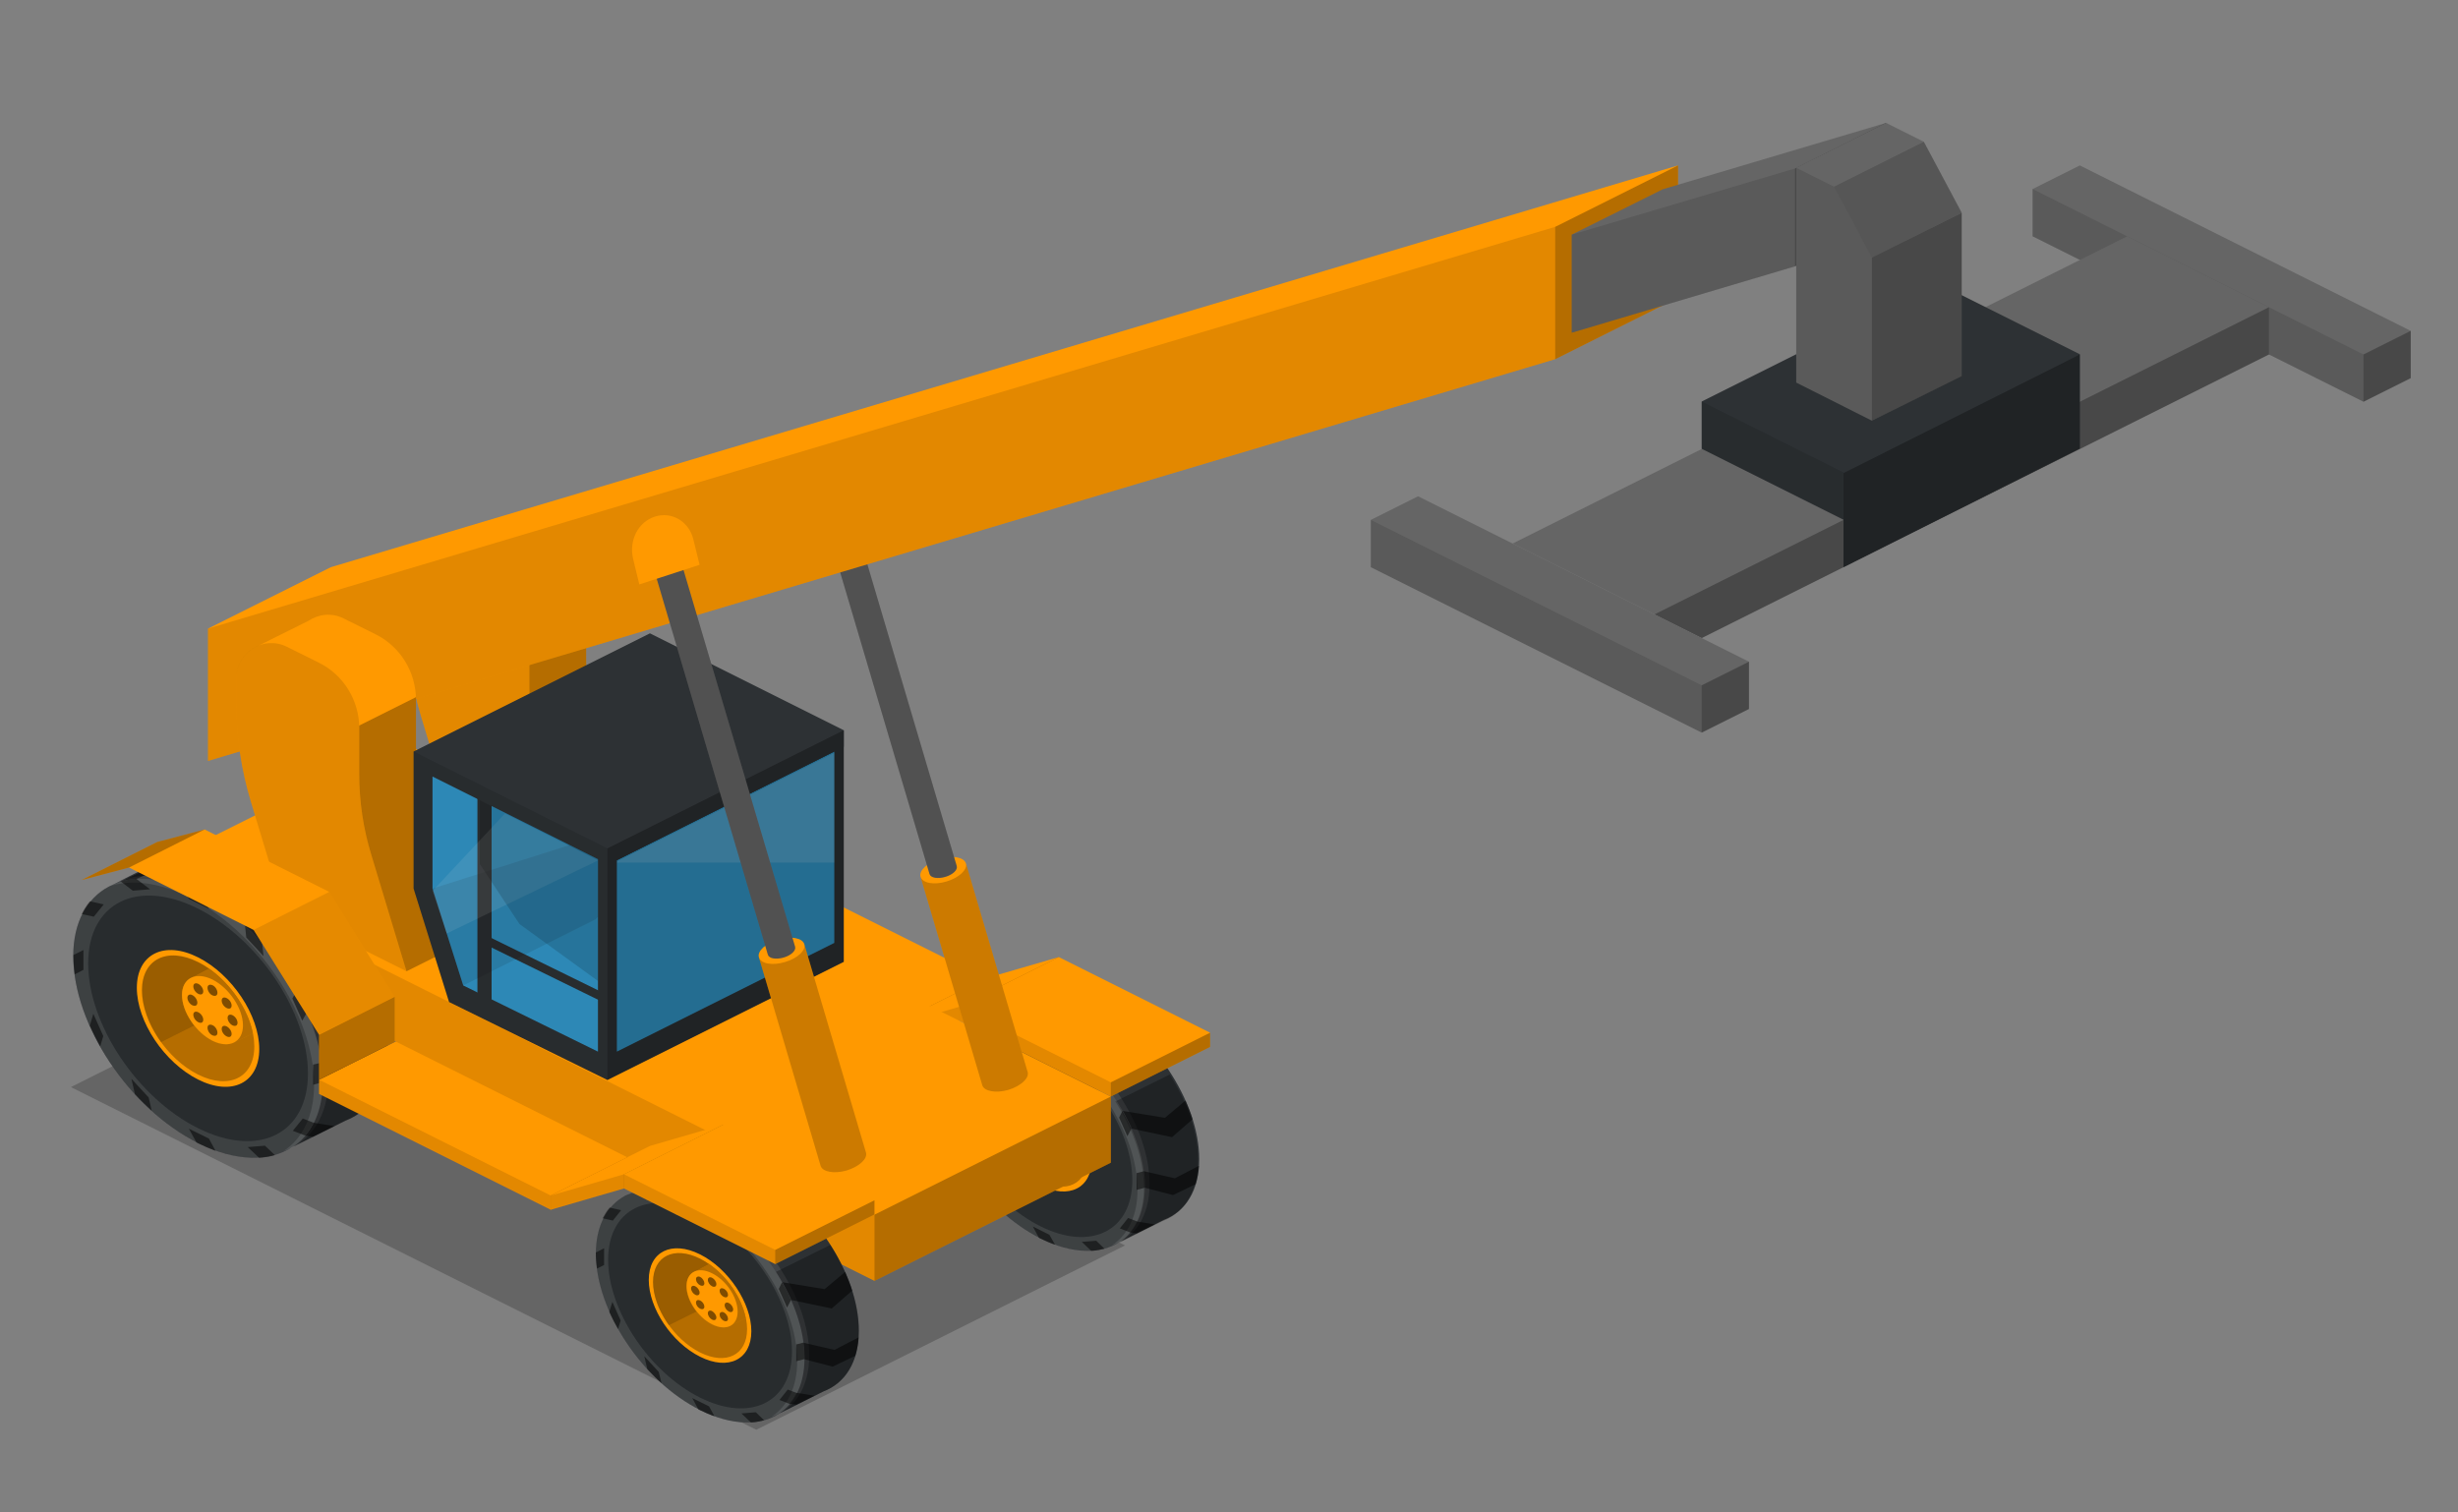 <?xml version="1.0" encoding="utf-8"?>
<!-- Generator: Adobe Illustrator 18.1.0, SVG Export Plug-In . SVG Version: 6.00 Build 0)  -->
<svg version="1.1" id="Layer_1" xmlns="http://www.w3.org/2000/svg" xmlns:xlink="http://www.w3.org/1999/xlink" x="0px" y="0px"
	 viewBox="0 0 1040 640" enable-background="new 0 0 1040 640" xml:space="preserve">
<rect x="0" y="0" width="1040" height="640" fill="#808080" stroke="none"/>
<g>
	<polygon fill="#FF9900" points="170,314 70,364 70,392 154,434 254,384 254,356 	"/>
</g>
<polygon opacity="0.3" fill="#262626" points="320,605 476,527 186,382 30,460 "/>
<g>
	<path fill="#2D3134" d="M111.3,364.3c-14.9-7.4-28.3-8-37.9-2.9L46,375.2c-9.2,4.9-15,15-15,29.3c0,29.2,23.7,64.6,52.8,79.2
		c16,8,30.4,8,40,1.6l22.3-11.1c11-4.2,18-14.9,18-30.7C164.1,414.4,140.5,378.9,111.3,364.3z"/>
	<path opacity="0.11" d="M136.6,457.3c0,29.2-23.7,41-52.8,26.4S31,433.7,31,404.5c0-29.2,23.7-41,52.8-26.4
		S136.6,428.2,136.6,457.3z"/>
	<path opacity="0.1" fill="#FFFFFF" d="M86.2,376.8c-15.9-7.9-30.1-8-39.8-1.8c9.1-3,20.9-1.7,33.7,4.7
		c29.2,14.6,52.8,50.1,52.8,79.2c0,13.3-4.9,23-13,28.2c11.7-3.9,19.1-14.8,19.1-31.1C139,426.8,115.4,391.4,86.2,376.8z"/>
	<path fill="#FF9900" d="M109.7,443.9c0,14.3-11.6,20.1-25.9,12.9S57.9,432.3,57.9,418c0-14.3,11.6-20.1,25.9-12.9
		S109.7,429.6,109.7,443.9z"/>
	<path fill="#FF9900" d="M107.6,442.8c0,13.1-10.6,18.5-23.8,11.9S60.1,432.2,60.1,419c0-13.1,10.6-18.5,23.8-11.9
		C97,413.7,107.6,429.7,107.6,442.8z"/>
	<path fill="#FF9900" d="M107.6,442.8c0,13.1-10.6,18.5-23.8,11.9S60.1,432.2,60.1,419c0-13.1,10.6-18.5,23.8-11.9
		C97,413.7,107.6,429.7,107.6,442.8z"/>
	<path opacity="0.29" d="M107.6,442.8c0,13.1-10.6,18.5-23.8,11.9S60.1,432.2,60.1,419c0-13.1,10.6-18.5,23.8-11.9
		C97,413.7,107.6,429.7,107.6,442.8z"/>
	<path opacity="0.15" d="M83.8,407.2c-13.1-6.6-23.8-1.2-23.8,11.9c0,7.1,3.1,15,8.1,21.9l33.5-16.8C97.3,417,90.9,410.7,83.8,407.2
		z"/>
	<path fill="#FF9900" d="M88.4,409.9l-6.2,3.3c-2.9,1.3-5.2,3.5-5.2,7.8c0,7.1,5.8,15.8,12.9,19.4c3.3,1.7,6.3,1.9,8.6,1l8.5-4.1
		C105,427.1,97.6,416.3,88.4,409.9z"/>
	<path opacity="0.29" d="M88.4,409.9l-6.2,3.3c-2.9,1.3-5.2,3.5-5.2,7.8c0,7.1,5.8,15.8,12.9,19.4c3.3,1.7,6.3,1.9,8.6,1l8.5-4.1
		C105,427.1,97.6,416.3,88.4,409.9z"/>
	<path opacity="0.29" d="M122.2,413.9c8.9,13.9,14.4,29.4,14.4,43.5c0,13.2-4.8,22.8-12.8,28l22.3-11.1c11-4.2,18-14.9,18-30.7
		c0-14-5.5-29.5-14.4-43.4L122.2,413.9z"/>
	<path fill="#FF9900" d="M102.8,433.9c0,7.1-5.8,10-12.9,6.5C82.8,436.8,77,428.1,77,421s5.8-10,12.9-6.5
		C97,418.1,102.8,426.8,102.8,433.9z"/>
	<g opacity="0.5">
		<g>
			<g>
				<path d="M92,420.1c0,1.2-0.9,1.6-2.1,1.1s-2.1-2-2.1-3.2c0-1.2,0.9-1.6,2.1-1.1S92,418.9,92,420.1z"/>
			</g>
			<g>
				<path d="M92,437c0,1.2-0.9,1.6-2.1,1.1s-2.1-2-2.1-3.2c0-1.2,0.9-1.6,2.1-1.1S92,435.8,92,437z"/>
			</g>
			<g>
				<path d="M85.4,417.7c0.8,1.2,0.8,2.6,0,3c-0.8,0.4-2.2-0.3-3-1.5s-0.8-2.6,0-3C83.3,415.8,84.6,416.5,85.4,417.7z"/>
			</g>
			<g>
				<path d="M97.4,435.7c0.8,1.2,0.8,2.6,0,3c-0.8,0.4-2.2-0.3-3-1.5c-0.8-1.2-0.8-2.6,0-3C95.2,433.8,96.5,434.4,97.4,435.7z"/>
			</g>
			<g>
				<path d="M81.4,421.1c1.2,0.6,2.1,2,2.1,3.2s-0.9,1.6-2.1,1.1c-1.2-0.6-2.1-2-2.1-3.2S80.3,420.5,81.4,421.1z"/>
			</g>
			<g>
				<path d="M98.4,429.6c1.2,0.6,2.1,2,2.1,3.2s-0.9,1.6-2.1,1.1c-1.2-0.6-2.1-2-2.1-3.2S97.2,429,98.4,429.6z"/>
			</g>
			<g>
				<path d="M82.4,428.2c0.8-0.4,2.2,0.3,3,1.5c0.8,1.2,0.8,2.6,0,3c-0.8,0.4-2.2-0.3-3-1.5C81.6,429.9,81.6,428.6,82.4,428.2z"/>
			</g>
			<g>
				<path d="M94.4,422.2c0.8-0.4,2.2,0.3,3,1.5c0.8,1.2,0.8,2.6,0,3c-0.8,0.4-2.2-0.3-3-1.5S93.6,422.6,94.4,422.2z"/>
			</g>
		</g>
	</g>
	<g>
		<path opacity="0.1" fill="#FFFFFF" d="M83.8,378.1C54.7,363.5,31,375.4,31,404.5c0,29.2,23.7,64.6,52.8,79.2s52.8,2.8,52.8-26.4
			S113,392.7,83.8,378.1z M83.8,477.4c-25.7-12.8-46.5-44-46.5-69.7c0-25.7,20.8-36.1,46.5-23.2s46.5,44,46.5,69.7
			C130.3,479.8,109.5,490.2,83.8,477.4z"/>
		<g opacity="0.5">
			<path d="M80,380.4l8.5,4.2l-4.2-6.3c-0.1-0.1-0.2-0.1-0.4-0.2c-2.6-1.3-5.1-2.3-7.6-3.2L80,380.4z"/>
			<path d="M88.4,481.8l-8.5-4.2l3.2,5.8c0.2,0.1,0.5,0.3,0.7,0.4c2.5,1.2,5,2.3,7.4,3.2L88.4,481.8z"/>
			<path d="M56.2,376.9l7.3-0.6l-5.8-4.4c-0.1,0-0.2,0-0.3,0c-2.2,0.2-4.3,0.6-6.3,1.1L56.2,376.9z"/>
			<path d="M112.1,484.8l-7.3,0.6l4.8,4.5c0.2,0,0.4,0,0.6,0c2.2-0.2,4.2-0.5,6.1-1.1L112.1,484.8z"/>
			<path d="M39.7,387.9l4.2-5.2l-5.8-1.3c-0.1,0.1-0.1,0.1-0.2,0.2c-1.3,1.6-2.4,3.3-3.3,5.2L39.7,387.9z"/>
			<path d="M128.1,473.3l-4.2,5.2l5.2,2c0.1-0.1,0.3-0.3,0.4-0.4c1.2-1.5,2.3-3.2,3.2-5L128.1,473.3z"/>
			<path d="M35.3,410.4V402l-4.2,2.1c0,0.1,0,0.2,0,0.4c0,2.6,0.2,5.2,0.5,7.8L35.3,410.4z"/>
			<path d="M132.5,450.5v8.5l4.2-1.1c0-0.2,0-0.5,0-0.7c0-2.5-0.2-5-0.5-7.6L132.5,450.5z"/>
			<path d="M43.7,438.4l-4.2-9.4l-1.5,5c0.1,0.1,0.1,0.3,0.2,0.4c1.3,2.9,2.7,5.7,4.2,8.4L43.7,438.4z"/>
			<path d="M123.7,422.5l4.2,9.4l2.1-3.8c-0.1-0.3-0.2-0.5-0.3-0.8c-1.2-2.8-2.6-5.5-4.1-8.2L123.7,422.5z"/>
			<path d="M62.9,464.4l-7.3-7.9l1.5,6.5c0.1,0.1,0.2,0.2,0.3,0.3c2.2,2.4,4.5,4.6,6.8,6.7L62.9,464.4z"/>
			<path d="M104.2,396.7l7.3,7.9l-0.6-5.5c-0.2-0.2-0.4-0.5-0.6-0.7c-2.2-2.3-4.4-4.5-6.6-6.5L104.2,396.7z"/>
		</g>
		<g opacity="0.5">
			<path d="M75.5,360.4c-0.7,0.3-1.4,0.6-2.1,1l-6.9,3.4l-0.8,1.3L51.1,373c2-0.6,4-0.9,6.3-1.1c0.1,0,0.2,0,0.3,0l14.7-6.3
				L75.5,360.4z"/>
			<path d="M141,388.3c-1.6-1.9-3.3-3.7-5-5.5l-8.3,9.8l-24.1-0.8c2.3,2,4.5,4.2,6.6,6.5c0.2,0.2,0.4,0.5,0.6,0.7l21.2,0.5
				L141,388.3z"/>
			<path d="M83.8,378.1c0.1,0.1,0.2,0.1,0.4,0.2l23.4-2.3l5.7-10.6c-0.7-0.4-1.3-0.7-2-1c-1.5-0.7-3-1.4-4.4-2l-5.4,9.4l-25.2,3.2
				C78.7,375.8,81.3,376.8,83.8,378.1z"/>
			<path d="M150.9,461.7l11.4-5.5c0.9-2.8,1.4-6,1.7-9.4l-12.2,6.4l-15.6-3.6c0.3,2.6,0.5,5.1,0.5,7.6c0,0.2,0,0.5,0,0.7
				L150.9,461.7z"/>
			<path d="M132.7,475.1c-0.9,1.8-2,3.5-3.2,5c-0.1,0.1-0.3,0.3-0.4,0.4l3.4,0.5l9-4.5L132.7,475.1z"/>
			<path d="M129.9,428.1l20.4,4.3l10.4-9.1c-1-3.2-2.2-6.3-3.6-9.5l-10.4,8.7l-21.2-3.4c1.5,2.7,2.9,5.4,4.1,8.2
				C129.7,427.5,129.8,427.8,129.9,428.1z"/>
		</g>
	</g>
</g>
<g>
	<path fill="#FF9900" d="M268,362.9l-14.9-49.3c-3.4-11.1-5.1-22.6-5.1-34.2V260c0-11.7-6.6-22.5-17.1-27.7l-13.5-6.7
		c-5.1-2.6-10.7-1.8-14.9,1L181.4,237c-5.3,2.1-9.4,7.3-9.4,13.8v11.1c0,13.9,2.1,27.8,6.1,41.1l13.9,45.9l52,26L268,362.9z"/>
	<path opacity="0.11" d="M224,291.4V272c0-11.7-6.6-22.5-17.1-27.7l-13.5-6.7c-9.8-4.9-21.4,2.2-21.4,13.2v11.1
		c0,13.9,2.1,27.8,6.1,41.1l13.9,45.9l52,26l-14.9-49.3C225.7,314.5,224,303,224,291.4z"/>
	<path opacity="0.29" d="M248,279.4v-20.5l-24,12v20.5c0,11.6,1.7,23.1,5.1,34.2l14.9,49.3l24-12l-14.9-49.3
		C249.7,302.5,248,291,248,279.4z"/>
</g>
<g>
	<polygon fill="#FF9900" points="319,365 135,456.9 135,462.9 233,511.9 417,420 417,414 	"/>
	<polygon opacity="0.11" points="135,462.9 135,456.9 233,505.9 233,511.9 	"/>
	<polygon opacity="0.29" points="417,420 417,414 233,505.9 233,511.9 	"/>
</g>
<g>
	<path fill="#2D3134" d="M463.2,424.2c-12.5-6.2-23.7-6.7-31.7-2.4l-22.9,11.5c-7.7,4.1-12.5,12.6-12.5,24.5
		c0,24.4,19.8,54.1,44.2,66.3c13.4,6.7,25.4,6.7,33.5,1.4l18.6-9.3c9.2-3.5,15-12.4,15-25.7C507.4,466.1,487.6,436.4,463.2,424.2z"
		/>
	<path opacity="0.11" d="M484.4,502.1c0,24.4-19.8,34.3-44.2,22.1C415.8,512,396,482.3,396,457.9c0-24.4,19.8-34.3,44.2-22.1
		S484.4,477.6,484.4,502.1z"/>
	<path opacity="0.1" fill="#FFFFFF" d="M442.2,434.7c-13.3-6.6-25.2-6.7-33.3-1.5c7.7-2.5,17.5-1.4,28.2,3.9
		c24.4,12.2,44.2,41.9,44.2,66.3c0,11.1-4.1,19.2-10.9,23.6c9.8-3.2,16-12.3,16-26C486.4,476.5,466.6,446.9,442.2,434.7z"/>
	<path fill="#FF9900" d="M461.9,490.8c0,12-9.7,16.8-21.7,10.8s-21.7-20.5-21.7-32.5s9.7-16.8,21.7-10.8S461.9,478.8,461.9,490.8z"
		/>
	<path fill="#FF9900" d="M460.1,489.9c0,11-8.9,15.4-19.9,9.9c-11-5.5-19.9-18.8-19.9-29.8c0-11,8.9-15.4,19.9-9.9
		S460.1,478.9,460.1,489.9z"/>
	<path fill="#FF9900" d="M460.1,489.9c0,11-8.9,15.4-19.9,9.9c-11-5.5-19.9-18.8-19.9-29.8c0-11,8.9-15.4,19.9-9.9
		S460.1,478.9,460.1,489.9z"/>
	<path opacity="0.29" d="M460.1,489.9c0,11-8.9,15.4-19.9,9.9c-11-5.5-19.9-18.8-19.9-29.8c0-11,8.9-15.4,19.9-9.9
		S460.1,478.9,460.1,489.9z"/>
	<path opacity="0.15" d="M440.2,460.1c-11-5.5-19.9-1-19.9,9.9c0,5.9,2.6,12.6,6.7,18.3l28.1-14C451.5,468.3,446.1,463,440.2,460.1z
		"/>
	<path fill="#FF9900" d="M444,462.4l-5.2,2.8c-2.4,1.1-4.4,2.9-4.4,6.5c0,6,4.8,13.3,10.8,16.2c2.8,1.4,5.3,1.6,7.2,0.8l7.1-3.4
		C457.9,476.8,451.8,467.7,444,462.4z"/>
	<path opacity="0.29" d="M444,462.4l-5.2,2.8c-2.4,1.1-4.4,2.9-4.4,6.5c0,6,4.8,13.3,10.8,16.2c2.8,1.4,5.3,1.6,7.2,0.8l7.1-3.4
		C457.9,476.8,451.8,467.7,444,462.4z"/>
	<path opacity="0.29" d="M471.9,466.1c7.5,11.7,12.1,24.6,12.1,36.4c0,11-4,19.1-10.7,23.5l18.6-9.3c9.2-3.5,15-12.4,15-25.7
		c0-11.7-4.6-24.7-12-36.3L471.9,466.1z"/>
	<path fill="#FF9900" d="M456.1,482.5c0,6-4.8,8.4-10.8,5.4s-10.8-10.3-10.8-16.2c0-6,4.8-8.4,10.8-5.4S456.1,476.5,456.1,482.5z"/>
	<g opacity="0.5">
		<g>
			<g>
				<path d="M447.1,470.9c0,1-0.8,1.4-1.8,0.9s-1.8-1.7-1.8-2.7c0-1,0.8-1.4,1.8-0.9S447.1,469.9,447.1,470.9z"/>
			</g>
			<g>
				<path d="M447.1,485c0,1-0.8,1.4-1.8,0.9s-1.8-1.7-1.8-2.7s0.8-1.4,1.8-0.9C446.3,482.8,447.1,484,447.1,485z"/>
			</g>
			<g>
				<path d="M441.5,468.9c0.7,1,0.7,2.2,0,2.5c-0.7,0.3-1.8-0.2-2.5-1.2c-0.7-1-0.7-2.2,0-2.5C439.7,467.3,440.8,467.9,441.5,468.9z
					"/>
			</g>
			<g>
				<path d="M451.5,483.9c0.7,1,0.7,2.2,0,2.5c-0.7,0.3-1.8-0.2-2.5-1.2c-0.7-1-0.7-2.2,0-2.5C449.7,482.3,450.8,482.9,451.5,483.9z
					"/>
			</g>
			<g>
				<path d="M438.2,471.7c1,0.5,1.8,1.7,1.8,2.7c0,1-0.8,1.4-1.8,0.9s-1.8-1.7-1.8-2.7S437.2,471.3,438.2,471.7z"/>
			</g>
			<g>
				<path d="M452.4,478.8c1,0.5,1.8,1.7,1.8,2.7c0,1-0.8,1.4-1.8,0.9c-1-0.5-1.8-1.7-1.8-2.7C450.6,478.7,451.4,478.3,452.4,478.8z"
					/>
			</g>
			<g>
				<path d="M439,477.7c0.7-0.3,1.8,0.2,2.5,1.2c0.7,1,0.7,2.2,0,2.5c-0.7,0.3-1.8-0.2-2.5-1.2C438.3,479.1,438.3,478,439,477.7z"/>
			</g>
			<g>
				<path d="M449,472.7c0.7-0.3,1.8,0.2,2.5,1.2c0.7,1,0.7,2.2,0,2.5c-0.7,0.3-1.8-0.2-2.5-1.2C448.3,474.1,448.3,473,449,472.7z"/>
			</g>
		</g>
	</g>
	<g>
		<path opacity="0.1" fill="#FFFFFF" d="M440.2,435.8c-24.4-12.2-44.2-2.3-44.2,22.1c0,24.4,19.8,54.1,44.2,66.3
			c24.4,12.2,44.2,2.3,44.2-22.1C484.4,477.6,464.6,448,440.2,435.8z M440.2,518.9c-21.5-10.7-38.9-36.9-38.9-58.3
			c0-21.5,17.4-30.2,38.9-19.5s38.9,36.9,38.9,58.3S461.7,529.6,440.2,518.9z"/>
		<g opacity="0.5">
			<path d="M437,437.7l7.1,3.5l-3.5-5.3c-0.1-0.1-0.2-0.1-0.3-0.2c-2.1-1.1-4.3-2-6.3-2.7L437,437.7z"/>
			<path d="M444,522.5L437,519l2.6,4.8c0.2,0.1,0.4,0.2,0.6,0.3c2.1,1,4.1,1.9,6.2,2.6L444,522.5z"/>
			<path d="M417.1,434.7l6.1-0.5l-4.8-3.7c-0.1,0-0.2,0-0.3,0c-1.9,0.1-3.6,0.5-5.2,0.9L417.1,434.7z"/>
			<path d="M463.8,525l-6.1,0.5l4,3.8c0.2,0,0.4,0,0.5,0c1.8-0.1,3.5-0.5,5.1-0.9L463.8,525z"/>
			<path d="M403.3,443.9l3.5-4.4l-4.8-1.1c-0.1,0.1-0.1,0.1-0.2,0.2c-1.1,1.3-2,2.8-2.8,4.3L403.3,443.9z"/>
			<path d="M477.3,515.4l-3.5,4.4l4.4,1.7c0.1-0.1,0.2-0.2,0.3-0.4c1-1.3,1.9-2.7,2.7-4.2L477.3,515.4z"/>
			<path d="M399.6,462.8v-7.1l-3.5,1.8c0,0.1,0,0.2,0,0.3c0,2.1,0.2,4.3,0.5,6.5L399.6,462.8z"/>
			<path d="M480.9,496.4v7.1l3.5-0.9c0-0.2,0-0.4,0-0.6c0-2.1-0.2-4.2-0.4-6.4L480.9,496.4z"/>
			<path d="M406.6,486.2l-3.5-7.9l-1.3,4.2c0,0.1,0.1,0.2,0.1,0.3c1.1,2.4,2.3,4.7,3.6,7L406.6,486.2z"/>
			<path d="M473.5,472.9l3.5,7.9l1.7-3.2c-0.1-0.2-0.2-0.4-0.3-0.7c-1-2.3-2.2-4.6-3.5-6.8L473.5,472.9z"/>
			<path d="M422.7,508l-6.1-6.6l1.3,5.5c0.1,0.1,0.2,0.2,0.3,0.3c1.9,2,3.8,3.9,5.7,5.6L422.7,508z"/>
			<path d="M457.2,451.3l6.1,6.6l-0.5-4.6c-0.2-0.2-0.3-0.4-0.5-0.6c-1.8-1.9-3.7-3.8-5.5-5.5L457.2,451.3z"/>
		</g>
		<g opacity="0.5">
			<path d="M433.2,421c-0.6,0.3-1.2,0.5-1.8,0.8l-5.7,2.9l-0.6,1.1l-12.2,5.7c1.6-0.5,3.4-0.8,5.2-0.9c0.1,0,0.2,0,0.3,0l12.3-5.2
				L433.2,421z"/>
			<path d="M488,444.3c-1.3-1.6-2.7-3.1-4.2-4.6l-6.9,8.2l-20.2-0.7c1.9,1.7,3.7,3.5,5.5,5.5c0.2,0.2,0.3,0.4,0.5,0.6l17.7,0.4
				L488,444.3z"/>
			<path d="M440.2,435.8c0.1,0.1,0.2,0.1,0.3,0.2l19.6-1.9l4.8-8.9c-0.6-0.3-1.1-0.6-1.7-0.9c-1.3-0.6-2.5-1.2-3.7-1.7l-4.5,7.8
				l-21,2.7C435.9,433.8,438.1,434.7,440.2,435.8z"/>
			<path d="M496.3,505.7l9.6-4.6c0.7-2.4,1.2-5,1.4-7.8l-10.2,5.3l-13.1-3c0.3,2.2,0.4,4.3,0.4,6.4c0,0.2,0,0.4,0,0.6L496.3,505.7z"
				/>
			<path d="M481.1,516.9c-0.8,1.5-1.7,2.9-2.7,4.2c-0.1,0.1-0.2,0.2-0.3,0.4l2.9,0.4l7.6-3.8L481.1,516.9z"/>
			<path d="M478.8,477.6l17.1,3.6l8.7-7.6c-0.8-2.6-1.9-5.3-3-7.9l-8.7,7.3l-17.8-2.9c1.2,2.2,2.4,4.5,3.5,6.8
				C478.6,477.1,478.7,477.4,478.8,477.6z"/>
		</g>
	</g>
</g>
<g>
	<polygon fill="#FF9900" points="417,414 375,435 375,441 406,432 448,411 448,405 	"/>
	<polygon opacity="0.11" points="375,441 375,435 406,426 406,432 	"/>
	<polygon opacity="0.29" points="448,411 448,405 406,426 406,432 	"/>
</g>
<g>
	<polygon fill="#FF9900" points="448,405 406,426 406,432 470,464 512,443 512,437 	"/>
	<polygon opacity="0.11" points="406,432 406,426 470,458 470,464 	"/>
	<polygon opacity="0.29" points="512,443 512,437 470,458 470,464 	"/>
</g>
<g>
	<polygon fill="#FF9900" points="224,341 124,391 124,419 370,542 470,492 470,464 	"/>
	<polygon opacity="0.11" points="124,419 124,391 370,514 370,542 	"/>
	<polygon opacity="0.29" points="470,492 470,464 370,514 370,542 	"/>
</g>
<g>
	<g>
		<path fill="#FF9900" d="M397.7,363.4c-5.3,1.6-9,5-8.2,7.6l26.1,88.2c0.8,2.6,5.7,3.5,11,2c5.3-1.6,9-5,8.2-7.6l-26.1-88.2
			C407.9,362.7,402.9,361.8,397.7,363.4z"/>
		<path opacity="0.2" d="M400.5,373c-5.3,1.6-10.2,0.7-11-2l26.1,88.2c0.8,2.6,5.7,3.5,11,2c5.3-1.6,9-5,8.2-7.6l-26.1-88.2
			C409.4,368,405.8,371.4,400.5,373z"/>
	</g>
	<g>
		<path fill="#656565" d="M348.8,198.5c-3.2,0.9-5.4,3-4.9,4.6l49.4,166.8c0.5,1.6,3.4,2.1,6.6,1.2c3.2-0.9,5.4-3,4.9-4.6
			l-49.4-166.8C355,198.1,352,197.5,348.8,198.5z"/>
		<path opacity="0.2" d="M350.5,204.2c-3.2,0.9-6.1,0.4-6.6-1.2l49.4,166.8c0.5,1.6,3.4,2.1,6.6,1.2c3.2-0.9,5.4-3,4.9-4.6
			l-49.4-166.8C355.9,201.3,353.7,203.3,350.5,204.2z"/>
	</g>
</g>
<g>
	<path fill="#2D3134" d="M319.2,496.8c-12.5-6.2-23.7-6.7-31.7-2.4l-22.9,11.5c-7.7,4.1-12.5,12.6-12.5,24.5
		c0,24.4,19.8,54.1,44.2,66.3c13.4,6.7,25.4,6.7,33.5,1.4l18.6-9.3c9.2-3.5,15-12.4,15-25.7C363.4,538.6,343.6,509,319.2,496.8z"/>
	<path opacity="0.11" d="M340.4,574.6c0,24.4-19.8,34.3-44.2,22.1c-24.4-12.2-44.2-41.9-44.2-66.3c0-24.4,19.8-34.3,44.2-22.1
		S340.4,550.2,340.4,574.6z"/>
	<path opacity="0.1" fill="#FFFFFF" d="M298.2,507.2c-13.3-6.6-25.2-6.7-33.3-1.5c7.7-2.5,17.5-1.4,28.2,3.9
		c24.4,12.2,44.2,41.9,44.2,66.3c0,11.1-4.1,19.2-10.9,23.6c9.8-3.2,16-12.3,16-26C342.4,549.1,322.6,519.4,298.2,507.2z"/>
	<path fill="#FF9900" d="M317.9,563.3c0,12-9.7,16.8-21.7,10.8s-21.7-20.5-21.7-32.5s9.7-16.8,21.7-10.8S317.9,551.4,317.9,563.3z"
		/>
	<path fill="#FF9900" d="M316.1,562.4c0,11-8.9,15.4-19.9,9.9c-11-5.5-19.9-18.8-19.9-29.8s8.9-15.4,19.9-9.9
		S316.1,551.5,316.1,562.4z"/>
	<path fill="#FF9900" d="M316.1,562.4c0,11-8.9,15.4-19.9,9.9c-11-5.5-19.9-18.8-19.9-29.8s8.9-15.4,19.9-9.9
		S316.1,551.5,316.1,562.4z"/>
	<path opacity="0.29" d="M316.1,562.4c0,11-8.9,15.4-19.9,9.9c-11-5.5-19.9-18.8-19.9-29.8s8.9-15.4,19.9-9.9
		S316.1,551.5,316.1,562.4z"/>
	<path opacity="0.15" d="M296.2,532.6c-11-5.5-19.9-1-19.9,9.9c0,5.9,2.6,12.6,6.7,18.3l28.1-14
		C307.5,540.9,302.1,535.6,296.2,532.6z"/>
	<path fill="#FF9900" d="M300,534.9l-5.2,2.8c-2.4,1.1-4.4,2.9-4.4,6.5c0,6,4.8,13.3,10.8,16.2c2.8,1.4,5.3,1.6,7.2,0.8l7.1-3.4
		C313.9,549.3,307.8,540.3,300,534.9z"/>
	<path opacity="0.29" d="M300,534.9l-5.2,2.8c-2.4,1.1-4.4,2.9-4.4,6.5c0,6,4.8,13.3,10.8,16.2c2.8,1.4,5.3,1.6,7.2,0.8l7.1-3.4
		C313.9,549.3,307.8,540.3,300,534.9z"/>
	<path opacity="0.29" d="M328.3,538.2c7.5,11.7,12.1,24.6,12.1,36.4c0,11-4,19.1-10.7,23.5l18.6-9.3c9.2-3.5,15-12.4,15-25.7
		c0-11.7-4.6-24.7-12-36.3L328.3,538.2z"/>
	<path fill="#FF9900" d="M312.1,555c0,6-4.8,8.4-10.8,5.4s-10.8-10.3-10.8-16.2c0-6,4.8-8.4,10.8-5.4S312.1,549,312.1,555z"/>
	<g opacity="0.5">
		<g>
			<g>
				<path d="M303.1,543.4c0,1-0.8,1.4-1.8,0.9c-1-0.5-1.8-1.7-1.8-2.7c0-1,0.8-1.4,1.8-0.9C302.3,541.2,303.1,542.4,303.1,543.4z"/>
			</g>
			<g>
				<path d="M303.1,557.5c0,1-0.8,1.4-1.8,0.9c-1-0.5-1.8-1.7-1.8-2.7c0-1,0.8-1.4,1.8-0.9C302.3,555.4,303.1,556.6,303.1,557.5z"/>
			</g>
			<g>
				<path d="M297.5,541.5c0.7,1,0.7,2.2,0,2.5c-0.7,0.3-1.8-0.2-2.5-1.2c-0.7-1-0.7-2.2,0-2.5C295.7,539.9,296.8,540.4,297.5,541.5z
					"/>
			</g>
			<g>
				<path d="M307.5,556.5c0.7,1,0.7,2.2,0,2.5c-0.7,0.3-1.8-0.2-2.5-1.2c-0.7-1-0.7-2.2,0-2.5C305.7,554.9,306.8,555.4,307.5,556.5z
					"/>
			</g>
			<g>
				<path d="M294.2,544.3c1,0.5,1.8,1.7,1.8,2.7s-0.8,1.4-1.8,0.9c-1-0.5-1.8-1.7-1.8-2.7C292.4,544.2,293.2,543.8,294.2,544.3z"/>
			</g>
			<g>
				<path d="M308.4,551.4c1,0.5,1.8,1.7,1.8,2.7c0,1-0.8,1.4-1.8,0.9c-1-0.5-1.8-1.7-1.8-2.7S307.4,550.9,308.4,551.4z"/>
			</g>
			<g>
				<path d="M295,550.2c0.7-0.3,1.8,0.2,2.5,1.2c0.7,1,0.7,2.2,0,2.5c-0.7,0.3-1.8-0.2-2.5-1.2C294.3,551.7,294.3,550.6,295,550.2z"
					/>
			</g>
			<g>
				<path d="M305,545.2c0.7-0.3,1.8,0.2,2.5,1.2c0.7,1,0.7,2.2,0,2.5c-0.7,0.3-1.8-0.2-2.5-1.2C304.3,546.7,304.3,545.6,305,545.2z"
					/>
			</g>
		</g>
	</g>
	<g>
		<path opacity="0.1" fill="#FFFFFF" d="M296.2,508.3c-24.4-12.2-44.2-2.3-44.2,22.1c0,24.4,19.8,54.1,44.2,66.3
			c24.4,12.2,44.2,2.3,44.2-22.1S320.6,520.5,296.2,508.3z M296.2,591.4c-21.5-10.7-38.9-36.9-38.9-58.3c0-21.5,17.4-30.2,38.9-19.5
			c21.5,10.7,38.9,36.9,38.9,58.3S317.7,602.1,296.2,591.4z"/>
		<g opacity="0.5">
			<path d="M293,510.2l7.1,3.5l-3.5-5.3c-0.1-0.1-0.2-0.1-0.3-0.2c-2.1-1.1-4.3-2-6.3-2.7L293,510.2z"/>
			<path d="M300,595.1l-7.1-3.5l2.6,4.8c0.2,0.1,0.4,0.2,0.6,0.3c2.1,1,4.1,1.9,6.2,2.6L300,595.1z"/>
			<path d="M273.1,507.3l6.1-0.5l-4.8-3.7c-0.1,0-0.2,0-0.3,0c-1.9,0.1-3.6,0.5-5.2,0.9L273.1,507.3z"/>
			<path d="M319.8,597.6l-6.1,0.5l4,3.8c0.2,0,0.4,0,0.5,0c1.8-0.1,3.5-0.5,5.1-0.9L319.8,597.6z"/>
			<path d="M259.3,516.5l3.5-4.4L258,511c-0.1,0.1-0.1,0.1-0.2,0.2c-1.1,1.3-2,2.8-2.8,4.3L259.3,516.5z"/>
			<path d="M333.3,588l-3.5,4.4l4.4,1.7c0.1-0.1,0.2-0.2,0.3-0.4c1-1.3,1.9-2.7,2.7-4.2L333.3,588z"/>
			<path d="M255.6,535.3v-7.1l-3.5,1.8c0,0.1,0,0.2,0,0.3c0,2.1,0.2,4.3,0.5,6.5L255.6,535.3z"/>
			<path d="M336.9,568.9v7.1l3.5-0.9c0-0.2,0-0.4,0-0.6c0-2.1-0.2-4.2-0.4-6.4L336.9,568.9z"/>
			<path d="M262.6,558.8l-3.5-7.9l-1.3,4.2c0,0.1,0.1,0.2,0.1,0.3c1.1,2.4,2.3,4.7,3.6,7L262.6,558.8z"/>
			<path d="M329.5,545.4l3.5,7.9l1.7-3.2c-0.1-0.2-0.2-0.4-0.3-0.7c-1-2.3-2.2-4.6-3.5-6.8L329.5,545.4z"/>
			<path d="M278.7,580.5l-6.1-6.6l1.3,5.5c0.1,0.1,0.2,0.2,0.3,0.3c1.9,2,3.8,3.9,5.7,5.6L278.7,580.5z"/>
			<path d="M313.2,523.8l6.1,6.6l-0.5-4.6c-0.2-0.2-0.3-0.4-0.5-0.6c-1.8-1.9-3.7-3.8-5.5-5.5L313.2,523.8z"/>
		</g>
		<g opacity="0.5">
			<path d="M289.2,493.5c-0.6,0.3-1.2,0.5-1.8,0.8l-5.7,2.9l-0.6,1.1l-12.2,5.7c1.6-0.5,3.4-0.8,5.2-0.9c0.1,0,0.2,0,0.3,0l12.3-5.2
				L289.2,493.5z"/>
			<path d="M344,516.8c-1.3-1.6-2.7-3.1-4.2-4.6l-6.9,8.2l-20.2-0.7c1.9,1.7,3.7,3.5,5.5,5.5c0.2,0.2,0.3,0.4,0.5,0.6l17.7,0.4
				L344,516.8z"/>
			<path d="M296.2,508.3c0.1,0.1,0.2,0.1,0.3,0.2l19.6-1.9l4.8-8.9c-0.6-0.3-1.1-0.6-1.7-0.9c-1.3-0.6-2.5-1.2-3.7-1.7l-4.5,7.8
				l-21,2.7C291.9,506.3,294.1,507.2,296.2,508.3z"/>
			<path d="M352.3,578.3l9.6-4.6c0.7-2.4,1.2-5,1.4-7.8l-10.2,5.3l-13.1-3c0.3,2.2,0.4,4.3,0.4,6.4c0,0.2,0,0.4,0,0.6L352.3,578.3z"
				/>
			<path d="M337.1,589.4c-0.8,1.5-1.7,2.9-2.7,4.2c-0.1,0.1-0.2,0.2-0.3,0.4l2.9,0.4l7.6-3.8L337.1,589.4z"/>
			<path d="M334.8,550.1l17.1,3.6l8.7-7.6c-0.8-2.6-1.9-5.3-3-7.9l-8.7,7.3l-17.8-2.9c1.2,2.2,2.4,4.5,3.5,6.8
				C334.6,549.7,334.7,549.9,334.8,550.1z"/>
		</g>
	</g>
</g>
<g>
	<polygon fill="#FF9900" points="275,484.9 233,505.9 233,511.9 264,502.9 306,481.9 306,475.9 	"/>
	<polygon opacity="0.11" points="233,511.9 233,505.9 264,496.9 264,502.9 	"/>
	<polygon opacity="0.29" points="306,481.9 306,475.9 264,496.9 264,502.9 	"/>
</g>
<g>
	<polygon fill="#FF9900" points="306,475.9 264,496.9 264,502.9 328,534.9 370,513.9 370,507.9 	"/>
	<polygon opacity="0.11" points="264,502.9 264,496.9 328,528.9 328,534.9 	"/>
	<polygon opacity="0.29" points="370,513.9 370,507.9 328,528.9 328,534.9 	"/>
</g>
<g>
	<polygon fill="#FF9900" points="140,240 88,266 88,322 658,152 710,126 710,70 	"/>
	<polygon opacity="0.11" points="88,322 88,266 658,96 658,152 	"/>
	<polygon opacity="0.29" points="710,126 710,70 658,96 658,152 	"/>
</g>
<g>
	<polygon fill="#656565" points="703.5,80.1 665,99.3 665,140.8 759.5,112.7 798,93.5 798,52 	"/>
	<polygon opacity="0.11" points="665,140.8 665,99.3 759.5,71.3 759.5,112.7 	"/>
	<polygon opacity="0.29" points="798,93.5 798,52 759.5,71.3 759.5,112.7 	"/>
</g>
<g>
	<path fill="#FF9900" d="M196,399l-14.9-49.3c-3.4-11.1-5.1-22.6-5.1-34.2v-19.4c0-11.7-6.6-22.5-17.1-27.7l-13.5-6.7
		c-5.1-2.6-10.7-1.8-14.9,1l-21.1,10.5c-5.3,2.1-9.4,7.3-9.4,13.8V298c0,13.9,2.1,27.8,6.1,41.1L120,385l52,26L196,399z"/>
	<path opacity="0.11" d="M152,327.5v-19.4c0-11.7-6.6-22.5-17.1-27.7l-13.5-6.7c-9.8-4.9-21.4,2.2-21.4,13.2V298
		c0,13.9,2.1,27.8,6.1,41.1L120,385l52,26l-14.9-49.3C153.7,350.6,152,339.1,152,327.5z"/>
	<path opacity="0.29" d="M176,315.5V295l-24,12v20.5c0,11.6,1.7,23.1,5.1,34.2L172,411l24-12l-14.9-49.3
		C177.7,338.6,176,327.1,176,315.5z"/>
</g>
<g>
	<polygon fill="#2D3134" points="275,268 175,318 175,376 190,424 257,457 357,407 357,309 	"/>
	<polygon fill="#3399CC" points="196,417 183,376 183,328.6 253,363.6 253,445 	"/>
	<polygon fill="#2D3134" points="204,399 255,424 255,420 204,395 	"/>
	<polygon fill="#2D3134" points="202,336.6 202,422 208,425 208,339.6 	"/>
	<polygon opacity="0.1" points="241,357.6 183,376 196,417 252,389 253,388 253,363.6 	"/>
	<polygon opacity="0.1" fill="#FFFFFF" points="213.6,344.3 183,377 189,395 253,364.1 	"/>
	<polygon fill="#3399CC" points="353,399 353,318 261,364 261,445 	"/>
	<polygon opacity="0.15" fill="#FFFFFF" points="261,365 353,365 353,318.6 261.3,364.4 	"/>
	<polygon fill="#2D3134" points="357,316 357,309 257,359 257,366 	"/>
	<polygon opacity="0.15" points="203,338.6 203,365.6 219.8,391 253,415.1 253,363.6 	"/>
	<polygon opacity="0.11" points="175,318 175,376 190,424 257,457 257,450 257,359 	"/>
	<polygon opacity="0.29" points="357,407 357,309 257,359 257,457 	"/>
</g>
<g>
	<g>
		<path fill="#FF9900" d="M329.3,397.5c-5.3,1.6-9,5-8.2,7.6l26.1,88.2c0.8,2.6,5.7,3.5,11,2c5.3-1.6,9-5,8.2-7.6l-26.1-88.2
			C339.5,396.9,334.6,396,329.3,397.5z"/>
		<path opacity="0.2" d="M332.1,407.1c-5.3,1.6-10.2,0.7-11-2l26.1,88.2c0.8,2.6,5.7,3.5,11,2c5.3-1.6,9-5,8.2-7.6l-26.1-88.2
			C341.1,402.1,337.4,405.6,332.1,407.1z"/>
	</g>
	<g>
		<path fill="#656565" d="M280.5,232.6c-3.2,0.9-5.4,3-4.9,4.6L324.9,404c0.5,1.6,3.4,2.1,6.6,1.2c3.2-0.9,5.4-3,4.9-4.6
			l-49.4-166.8C286.6,232.2,283.6,231.7,280.5,232.6z"/>
		<path opacity="0.2" d="M282.2,238.4c-3.2,0.9-6.1,0.4-6.6-1.2L324.9,404c0.5,1.6,3.4,2.1,6.6,1.2c3.2-0.9,5.4-3,4.9-4.6
			l-49.4-166.8C287.5,235.4,285.3,237.4,282.2,238.4z"/>
	</g>
</g>
<g>
	<polygon fill="#FF9900" points="166.9,421.8 139.3,377.4 86.6,351 66.5,356.3 34.5,372.4 54.6,367.1 107.3,393.5 135,437.9 
		135,456.9 167,440.9 167,421.8 	"/>
	<polygon opacity="0.29" points="86.6,351 66.5,356.3 34.5,372.4 54.6,367.1 	"/>
	<polygon opacity="0.1" points="166.9,421.8 139.3,377.4 107.3,393.5 134.8,437.9 	"/>
	<polygon opacity="0.29" points="167,421.8 167,440.9 135,456.9 135,437.9 	"/>
</g>
<g>
	<g>
		<g>
			<polygon fill="#656565" points="1020,140 880,70 860,80 860,100 1000,170 1020,160 			"/>
		</g>
		<polygon opacity="0.29" points="1000,170 1020,160 1020,140 1000,150 		"/>
		<polygon opacity="0.11" points="1000,170 860,100 860,80 1000,150 		"/>
	</g>
	<g>
		<polygon fill="#656565" points="960,150 960,130 900,100 640,230 720,270 		"/>
		<polygon opacity="0.29" points="960,150 960,130 700,260 720,270 		"/>
	</g>
	<g>
		<g>
			<polygon fill="#2D3134" points="880,149.9 820,119.9 720,169.9 720,189.9 780,219.9 780,240 880,189.8 			"/>
		</g>
		<polygon opacity="0.29" points="780,240 880,189.8 880,150 780,200.2 		"/>
		<polygon opacity="0.11" points="780,220 720,189.9 720,169.9 780,199.9 		"/>
	</g>
	<g>
		<g>
			<polygon fill="#656565" points="830,90 814,60 798,52 760,71 760,161.9 792,178 830,159.2 			"/>
		</g>
		<polygon opacity="0.29" points="792,178 830,159.3 830,90.1 792,109 		"/>
		<polygon opacity="0.11" points="792,178 760,162 760,71 776,79 792,109 		"/>
		<polygon opacity="0.15" points="814,60 776,79 792,109 830,90 		"/>
	</g>
	<g>
		<g>
			<polygon fill="#656565" points="740,280 600,210 580,220 580,240 720,310 740,300 			"/>
		</g>
		<polygon opacity="0.29" points="720,310 740,300 740,280 720,290 		"/>
		<polygon opacity="0.11" points="720,310 580,240 580,220 720,290 		"/>
	</g>
</g>
<path fill="#FF9900" d="M277.1,218.6c-7.2,2.3-11.1,10.2-9.2,18c1.1,4.4,2.6,10.7,2.6,10.7L296,239c0,0-1.5-6.2-2.6-10.6
	C291.6,220.7,284.3,216.3,277.1,218.6z"/>
</svg>
